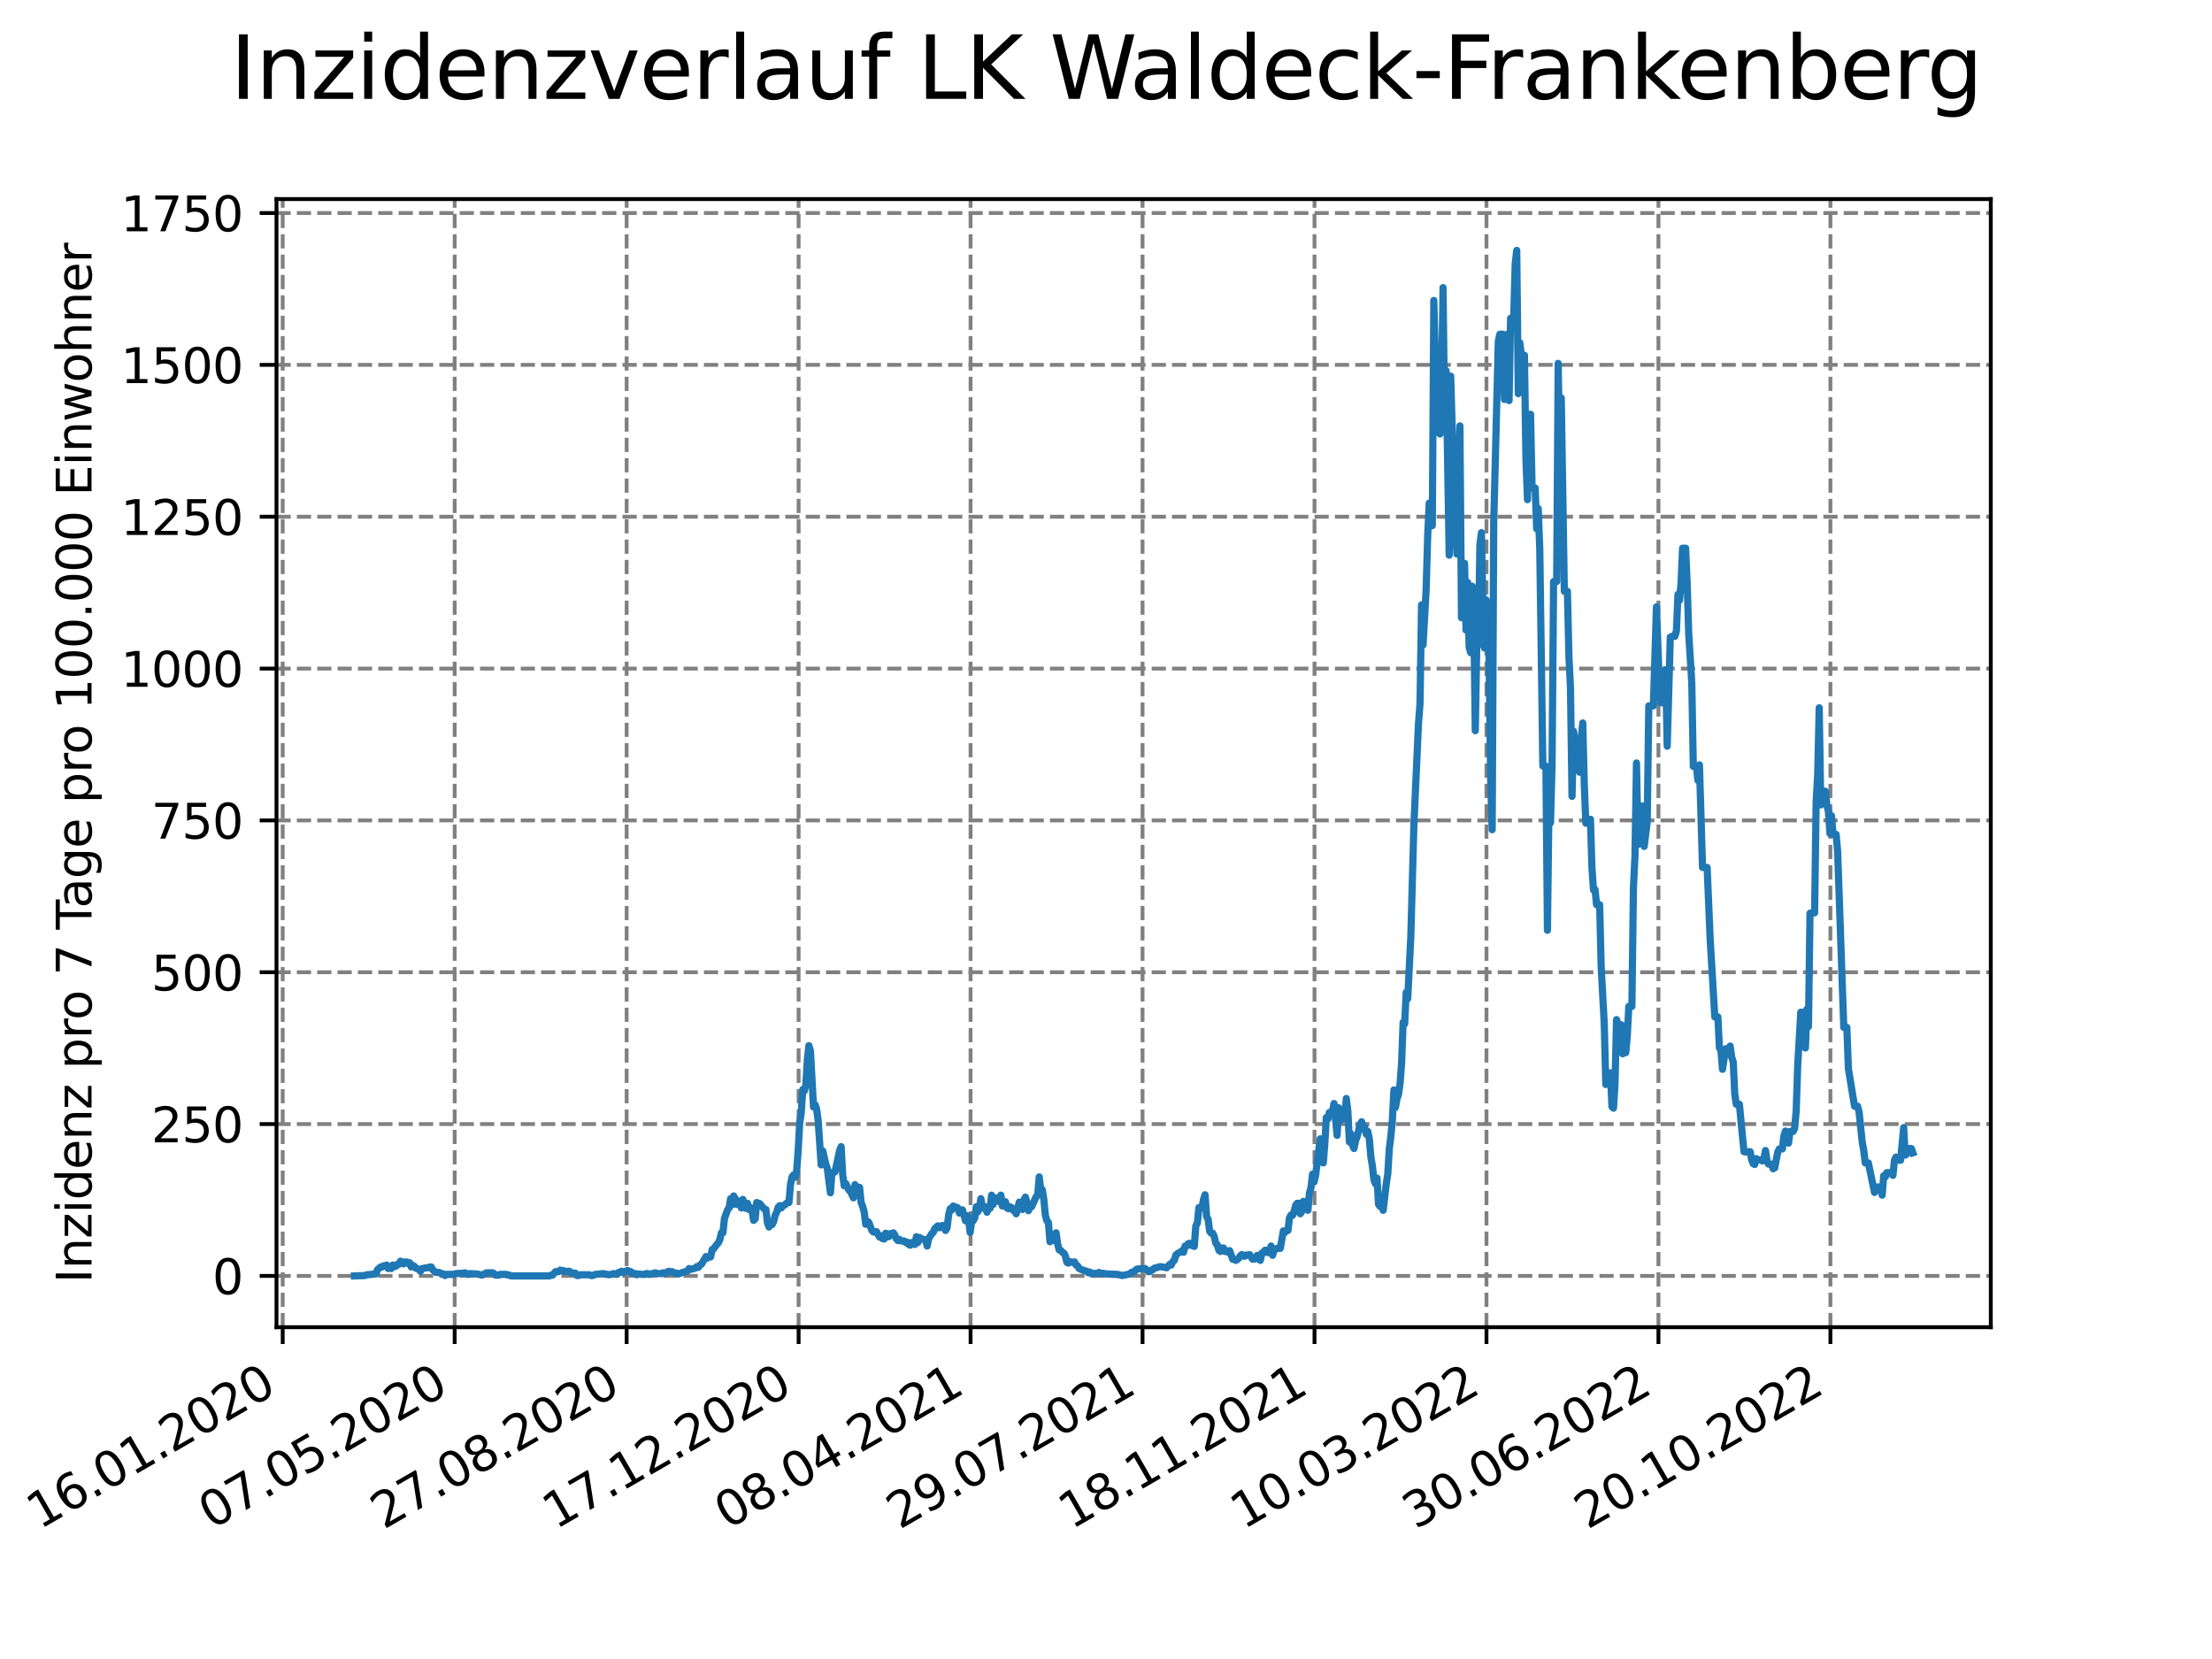<?xml version="1.0" encoding="utf-8" standalone="no"?>
<!DOCTYPE svg PUBLIC "-//W3C//DTD SVG 1.1//EN"
  "http://www.w3.org/Graphics/SVG/1.1/DTD/svg11.dtd">
<svg xmlns:xlink="http://www.w3.org/1999/xlink" width="460.8pt" height="345.6pt" viewBox="0 0 460.8 345.6" xmlns="http://www.w3.org/2000/svg" version="1.1">
 <defs>
  <style type="text/css">*{stroke-linejoin: round; stroke-linecap: butt}</style>
 </defs>
 <g id="figure_1">
  <g id="patch_1">
   <path d="M 0 345.6 
L 460.8 345.6 
L 460.8 0 
L 0 0 
z
" style="fill: #ffffff"/>
  </g>
  <g id="axes_1">
   <g id="patch_2">
    <path d="M 57.6 276.48 
L 414.72 276.48 
L 414.72 41.472 
L 57.6 41.472 
z
" style="fill: #ffffff"/>
   </g>
   <g id="matplotlib.axis_1">
    <g id="xtick_1">
     <g id="line2d_1">
      <path d="M 58.893 276.48 
L 58.893 41.472 
" clip-path="url(#p51f67fe03a)" style="fill: none; stroke-dasharray: 2.96,1.28; stroke-dashoffset: 0; stroke: #808080; stroke-width: 0.8"/>
     </g>
     <g id="line2d_2">
      <defs>
       <path id="m3316c7ff63" d="M 0 0 
L 0 3.5 
" style="stroke: #000000; stroke-width: 0.8"/>
      </defs>
      <g>
       <use xlink:href="#m3316c7ff63" x="58.893" y="276.48" style="stroke: #000000; stroke-width: 0.8"/>
      </g>
     </g>
     <g id="text_1">
      <!-- 16.01.2020 -->
      <g transform="translate(8.268 318.689) rotate(-30) scale(0.1 -0.1)">
       <defs>
        <path id="DejaVuSans-31" d="M 794 531 
L 1825 531 
L 1825 4091 
L 703 3866 
L 703 4441 
L 1819 4666 
L 2450 4666 
L 2450 531 
L 3481 531 
L 3481 0 
L 794 0 
L 794 531 
z
" transform="scale(0.016)"/>
        <path id="DejaVuSans-36" d="M 2113 2584 
Q 1688 2584 1439 2293 
Q 1191 2003 1191 1497 
Q 1191 994 1439 701 
Q 1688 409 2113 409 
Q 2538 409 2786 701 
Q 3034 994 3034 1497 
Q 3034 2003 2786 2293 
Q 2538 2584 2113 2584 
z
M 3366 4563 
L 3366 3988 
Q 3128 4100 2886 4159 
Q 2644 4219 2406 4219 
Q 1781 4219 1451 3797 
Q 1122 3375 1075 2522 
Q 1259 2794 1537 2939 
Q 1816 3084 2150 3084 
Q 2853 3084 3261 2657 
Q 3669 2231 3669 1497 
Q 3669 778 3244 343 
Q 2819 -91 2113 -91 
Q 1303 -91 875 529 
Q 447 1150 447 2328 
Q 447 3434 972 4092 
Q 1497 4750 2381 4750 
Q 2619 4750 2861 4703 
Q 3103 4656 3366 4563 
z
" transform="scale(0.016)"/>
        <path id="DejaVuSans-2e" d="M 684 794 
L 1344 794 
L 1344 0 
L 684 0 
L 684 794 
z
" transform="scale(0.016)"/>
        <path id="DejaVuSans-30" d="M 2034 4250 
Q 1547 4250 1301 3770 
Q 1056 3291 1056 2328 
Q 1056 1369 1301 889 
Q 1547 409 2034 409 
Q 2525 409 2770 889 
Q 3016 1369 3016 2328 
Q 3016 3291 2770 3770 
Q 2525 4250 2034 4250 
z
M 2034 4750 
Q 2819 4750 3233 4129 
Q 3647 3509 3647 2328 
Q 3647 1150 3233 529 
Q 2819 -91 2034 -91 
Q 1250 -91 836 529 
Q 422 1150 422 2328 
Q 422 3509 836 4129 
Q 1250 4750 2034 4750 
z
" transform="scale(0.016)"/>
        <path id="DejaVuSans-32" d="M 1228 531 
L 3431 531 
L 3431 0 
L 469 0 
L 469 531 
Q 828 903 1448 1529 
Q 2069 2156 2228 2338 
Q 2531 2678 2651 2914 
Q 2772 3150 2772 3378 
Q 2772 3750 2511 3984 
Q 2250 4219 1831 4219 
Q 1534 4219 1204 4116 
Q 875 4013 500 3803 
L 500 4441 
Q 881 4594 1212 4672 
Q 1544 4750 1819 4750 
Q 2544 4750 2975 4387 
Q 3406 4025 3406 3419 
Q 3406 3131 3298 2873 
Q 3191 2616 2906 2266 
Q 2828 2175 2409 1742 
Q 1991 1309 1228 531 
z
" transform="scale(0.016)"/>
       </defs>
       <use xlink:href="#DejaVuSans-31"/>
       <use xlink:href="#DejaVuSans-36" x="63.623"/>
       <use xlink:href="#DejaVuSans-2e" x="127.246"/>
       <use xlink:href="#DejaVuSans-30" x="159.033"/>
       <use xlink:href="#DejaVuSans-31" x="222.656"/>
       <use xlink:href="#DejaVuSans-2e" x="286.279"/>
       <use xlink:href="#DejaVuSans-32" x="318.066"/>
       <use xlink:href="#DejaVuSans-30" x="381.689"/>
       <use xlink:href="#DejaVuSans-32" x="445.312"/>
       <use xlink:href="#DejaVuSans-30" x="508.936"/>
      </g>
     </g>
    </g>
    <g id="xtick_2">
     <g id="line2d_3">
      <path d="M 94.717 276.48 
L 94.717 41.472 
" clip-path="url(#p51f67fe03a)" style="fill: none; stroke-dasharray: 2.96,1.28; stroke-dashoffset: 0; stroke: #808080; stroke-width: 0.8"/>
     </g>
     <g id="line2d_4">
      <g>
       <use xlink:href="#m3316c7ff63" x="94.717" y="276.48" style="stroke: #000000; stroke-width: 0.8"/>
      </g>
     </g>
     <g id="text_2">
      <!-- 07.05.2020 -->
      <g transform="translate(44.091 318.689) rotate(-30) scale(0.1 -0.1)">
       <defs>
        <path id="DejaVuSans-37" d="M 525 4666 
L 3525 4666 
L 3525 4397 
L 1831 0 
L 1172 0 
L 2766 4134 
L 525 4134 
L 525 4666 
z
" transform="scale(0.016)"/>
        <path id="DejaVuSans-35" d="M 691 4666 
L 3169 4666 
L 3169 4134 
L 1269 4134 
L 1269 2991 
Q 1406 3038 1543 3061 
Q 1681 3084 1819 3084 
Q 2600 3084 3056 2656 
Q 3513 2228 3513 1497 
Q 3513 744 3044 326 
Q 2575 -91 1722 -91 
Q 1428 -91 1123 -41 
Q 819 9 494 109 
L 494 744 
Q 775 591 1075 516 
Q 1375 441 1709 441 
Q 2250 441 2565 725 
Q 2881 1009 2881 1497 
Q 2881 1984 2565 2268 
Q 2250 2553 1709 2553 
Q 1456 2553 1204 2497 
Q 953 2441 691 2322 
L 691 4666 
z
" transform="scale(0.016)"/>
       </defs>
       <use xlink:href="#DejaVuSans-30"/>
       <use xlink:href="#DejaVuSans-37" x="63.623"/>
       <use xlink:href="#DejaVuSans-2e" x="127.246"/>
       <use xlink:href="#DejaVuSans-30" x="159.033"/>
       <use xlink:href="#DejaVuSans-35" x="222.656"/>
       <use xlink:href="#DejaVuSans-2e" x="286.279"/>
       <use xlink:href="#DejaVuSans-32" x="318.066"/>
       <use xlink:href="#DejaVuSans-30" x="381.689"/>
       <use xlink:href="#DejaVuSans-32" x="445.312"/>
       <use xlink:href="#DejaVuSans-30" x="508.936"/>
      </g>
     </g>
    </g>
    <g id="xtick_3">
     <g id="line2d_5">
      <path d="M 130.541 276.48 
L 130.541 41.472 
" clip-path="url(#p51f67fe03a)" style="fill: none; stroke-dasharray: 2.96,1.28; stroke-dashoffset: 0; stroke: #808080; stroke-width: 0.8"/>
     </g>
     <g id="line2d_6">
      <g>
       <use xlink:href="#m3316c7ff63" x="130.541" y="276.48" style="stroke: #000000; stroke-width: 0.8"/>
      </g>
     </g>
     <g id="text_3">
      <!-- 27.08.2020 -->
      <g transform="translate(79.915 318.689) rotate(-30) scale(0.1 -0.1)">
       <defs>
        <path id="DejaVuSans-38" d="M 2034 2216 
Q 1584 2216 1326 1975 
Q 1069 1734 1069 1313 
Q 1069 891 1326 650 
Q 1584 409 2034 409 
Q 2484 409 2743 651 
Q 3003 894 3003 1313 
Q 3003 1734 2745 1975 
Q 2488 2216 2034 2216 
z
M 1403 2484 
Q 997 2584 770 2862 
Q 544 3141 544 3541 
Q 544 4100 942 4425 
Q 1341 4750 2034 4750 
Q 2731 4750 3128 4425 
Q 3525 4100 3525 3541 
Q 3525 3141 3298 2862 
Q 3072 2584 2669 2484 
Q 3125 2378 3379 2068 
Q 3634 1759 3634 1313 
Q 3634 634 3220 271 
Q 2806 -91 2034 -91 
Q 1263 -91 848 271 
Q 434 634 434 1313 
Q 434 1759 690 2068 
Q 947 2378 1403 2484 
z
M 1172 3481 
Q 1172 3119 1398 2916 
Q 1625 2713 2034 2713 
Q 2441 2713 2670 2916 
Q 2900 3119 2900 3481 
Q 2900 3844 2670 4047 
Q 2441 4250 2034 4250 
Q 1625 4250 1398 4047 
Q 1172 3844 1172 3481 
z
" transform="scale(0.016)"/>
       </defs>
       <use xlink:href="#DejaVuSans-32"/>
       <use xlink:href="#DejaVuSans-37" x="63.623"/>
       <use xlink:href="#DejaVuSans-2e" x="127.246"/>
       <use xlink:href="#DejaVuSans-30" x="159.033"/>
       <use xlink:href="#DejaVuSans-38" x="222.656"/>
       <use xlink:href="#DejaVuSans-2e" x="286.279"/>
       <use xlink:href="#DejaVuSans-32" x="318.066"/>
       <use xlink:href="#DejaVuSans-30" x="381.689"/>
       <use xlink:href="#DejaVuSans-32" x="445.312"/>
       <use xlink:href="#DejaVuSans-30" x="508.936"/>
      </g>
     </g>
    </g>
    <g id="xtick_4">
     <g id="line2d_7">
      <path d="M 166.365 276.48 
L 166.365 41.472 
" clip-path="url(#p51f67fe03a)" style="fill: none; stroke-dasharray: 2.96,1.28; stroke-dashoffset: 0; stroke: #808080; stroke-width: 0.8"/>
     </g>
     <g id="line2d_8">
      <g>
       <use xlink:href="#m3316c7ff63" x="166.365" y="276.48" style="stroke: #000000; stroke-width: 0.8"/>
      </g>
     </g>
     <g id="text_4">
      <!-- 17.12.2020 -->
      <g transform="translate(115.739 318.689) rotate(-30) scale(0.1 -0.1)">
       <use xlink:href="#DejaVuSans-31"/>
       <use xlink:href="#DejaVuSans-37" x="63.623"/>
       <use xlink:href="#DejaVuSans-2e" x="127.246"/>
       <use xlink:href="#DejaVuSans-31" x="159.033"/>
       <use xlink:href="#DejaVuSans-32" x="222.656"/>
       <use xlink:href="#DejaVuSans-2e" x="286.279"/>
       <use xlink:href="#DejaVuSans-32" x="318.066"/>
       <use xlink:href="#DejaVuSans-30" x="381.689"/>
       <use xlink:href="#DejaVuSans-32" x="445.312"/>
       <use xlink:href="#DejaVuSans-30" x="508.936"/>
      </g>
     </g>
    </g>
    <g id="xtick_5">
     <g id="line2d_9">
      <path d="M 202.189 276.48 
L 202.189 41.472 
" clip-path="url(#p51f67fe03a)" style="fill: none; stroke-dasharray: 2.96,1.28; stroke-dashoffset: 0; stroke: #808080; stroke-width: 0.8"/>
     </g>
     <g id="line2d_10">
      <g>
       <use xlink:href="#m3316c7ff63" x="202.189" y="276.48" style="stroke: #000000; stroke-width: 0.8"/>
      </g>
     </g>
     <g id="text_5">
      <!-- 08.04.2021 -->
      <g transform="translate(151.563 318.689) rotate(-30) scale(0.1 -0.1)">
       <defs>
        <path id="DejaVuSans-34" d="M 2419 4116 
L 825 1625 
L 2419 1625 
L 2419 4116 
z
M 2253 4666 
L 3047 4666 
L 3047 1625 
L 3713 1625 
L 3713 1100 
L 3047 1100 
L 3047 0 
L 2419 0 
L 2419 1100 
L 313 1100 
L 313 1709 
L 2253 4666 
z
" transform="scale(0.016)"/>
       </defs>
       <use xlink:href="#DejaVuSans-30"/>
       <use xlink:href="#DejaVuSans-38" x="63.623"/>
       <use xlink:href="#DejaVuSans-2e" x="127.246"/>
       <use xlink:href="#DejaVuSans-30" x="159.033"/>
       <use xlink:href="#DejaVuSans-34" x="222.656"/>
       <use xlink:href="#DejaVuSans-2e" x="286.279"/>
       <use xlink:href="#DejaVuSans-32" x="318.066"/>
       <use xlink:href="#DejaVuSans-30" x="381.689"/>
       <use xlink:href="#DejaVuSans-32" x="445.312"/>
       <use xlink:href="#DejaVuSans-31" x="508.936"/>
      </g>
     </g>
    </g>
    <g id="xtick_6">
     <g id="line2d_11">
      <path d="M 238.013 276.48 
L 238.013 41.472 
" clip-path="url(#p51f67fe03a)" style="fill: none; stroke-dasharray: 2.96,1.28; stroke-dashoffset: 0; stroke: #808080; stroke-width: 0.8"/>
     </g>
     <g id="line2d_12">
      <g>
       <use xlink:href="#m3316c7ff63" x="238.013" y="276.48" style="stroke: #000000; stroke-width: 0.8"/>
      </g>
     </g>
     <g id="text_6">
      <!-- 29.07.2021 -->
      <g transform="translate(187.387 318.689) rotate(-30) scale(0.1 -0.1)">
       <defs>
        <path id="DejaVuSans-39" d="M 703 97 
L 703 672 
Q 941 559 1184 500 
Q 1428 441 1663 441 
Q 2288 441 2617 861 
Q 2947 1281 2994 2138 
Q 2813 1869 2534 1725 
Q 2256 1581 1919 1581 
Q 1219 1581 811 2004 
Q 403 2428 403 3163 
Q 403 3881 828 4315 
Q 1253 4750 1959 4750 
Q 2769 4750 3195 4129 
Q 3622 3509 3622 2328 
Q 3622 1225 3098 567 
Q 2575 -91 1691 -91 
Q 1453 -91 1209 -44 
Q 966 3 703 97 
z
M 1959 2075 
Q 2384 2075 2632 2365 
Q 2881 2656 2881 3163 
Q 2881 3666 2632 3958 
Q 2384 4250 1959 4250 
Q 1534 4250 1286 3958 
Q 1038 3666 1038 3163 
Q 1038 2656 1286 2365 
Q 1534 2075 1959 2075 
z
" transform="scale(0.016)"/>
       </defs>
       <use xlink:href="#DejaVuSans-32"/>
       <use xlink:href="#DejaVuSans-39" x="63.623"/>
       <use xlink:href="#DejaVuSans-2e" x="127.246"/>
       <use xlink:href="#DejaVuSans-30" x="159.033"/>
       <use xlink:href="#DejaVuSans-37" x="222.656"/>
       <use xlink:href="#DejaVuSans-2e" x="286.279"/>
       <use xlink:href="#DejaVuSans-32" x="318.066"/>
       <use xlink:href="#DejaVuSans-30" x="381.689"/>
       <use xlink:href="#DejaVuSans-32" x="445.312"/>
       <use xlink:href="#DejaVuSans-31" x="508.936"/>
      </g>
     </g>
    </g>
    <g id="xtick_7">
     <g id="line2d_13">
      <path d="M 273.836 276.48 
L 273.836 41.472 
" clip-path="url(#p51f67fe03a)" style="fill: none; stroke-dasharray: 2.96,1.28; stroke-dashoffset: 0; stroke: #808080; stroke-width: 0.8"/>
     </g>
     <g id="line2d_14">
      <g>
       <use xlink:href="#m3316c7ff63" x="273.836" y="276.48" style="stroke: #000000; stroke-width: 0.8"/>
      </g>
     </g>
     <g id="text_7">
      <!-- 18.11.2021 -->
      <g transform="translate(223.211 318.689) rotate(-30) scale(0.1 -0.1)">
       <use xlink:href="#DejaVuSans-31"/>
       <use xlink:href="#DejaVuSans-38" x="63.623"/>
       <use xlink:href="#DejaVuSans-2e" x="127.246"/>
       <use xlink:href="#DejaVuSans-31" x="159.033"/>
       <use xlink:href="#DejaVuSans-31" x="222.656"/>
       <use xlink:href="#DejaVuSans-2e" x="286.279"/>
       <use xlink:href="#DejaVuSans-32" x="318.066"/>
       <use xlink:href="#DejaVuSans-30" x="381.689"/>
       <use xlink:href="#DejaVuSans-32" x="445.312"/>
       <use xlink:href="#DejaVuSans-31" x="508.936"/>
      </g>
     </g>
    </g>
    <g id="xtick_8">
     <g id="line2d_15">
      <path d="M 309.66 276.48 
L 309.66 41.472 
" clip-path="url(#p51f67fe03a)" style="fill: none; stroke-dasharray: 2.96,1.28; stroke-dashoffset: 0; stroke: #808080; stroke-width: 0.8"/>
     </g>
     <g id="line2d_16">
      <g>
       <use xlink:href="#m3316c7ff63" x="309.66" y="276.48" style="stroke: #000000; stroke-width: 0.8"/>
      </g>
     </g>
     <g id="text_8">
      <!-- 10.03.2022 -->
      <g transform="translate(259.035 318.689) rotate(-30) scale(0.1 -0.1)">
       <defs>
        <path id="DejaVuSans-33" d="M 2597 2516 
Q 3050 2419 3304 2112 
Q 3559 1806 3559 1356 
Q 3559 666 3084 287 
Q 2609 -91 1734 -91 
Q 1441 -91 1130 -33 
Q 819 25 488 141 
L 488 750 
Q 750 597 1062 519 
Q 1375 441 1716 441 
Q 2309 441 2620 675 
Q 2931 909 2931 1356 
Q 2931 1769 2642 2001 
Q 2353 2234 1838 2234 
L 1294 2234 
L 1294 2753 
L 1863 2753 
Q 2328 2753 2575 2939 
Q 2822 3125 2822 3475 
Q 2822 3834 2567 4026 
Q 2313 4219 1838 4219 
Q 1578 4219 1281 4162 
Q 984 4106 628 3988 
L 628 4550 
Q 988 4650 1302 4700 
Q 1616 4750 1894 4750 
Q 2613 4750 3031 4423 
Q 3450 4097 3450 3541 
Q 3450 3153 3228 2886 
Q 3006 2619 2597 2516 
z
" transform="scale(0.016)"/>
       </defs>
       <use xlink:href="#DejaVuSans-31"/>
       <use xlink:href="#DejaVuSans-30" x="63.623"/>
       <use xlink:href="#DejaVuSans-2e" x="127.246"/>
       <use xlink:href="#DejaVuSans-30" x="159.033"/>
       <use xlink:href="#DejaVuSans-33" x="222.656"/>
       <use xlink:href="#DejaVuSans-2e" x="286.279"/>
       <use xlink:href="#DejaVuSans-32" x="318.066"/>
       <use xlink:href="#DejaVuSans-30" x="381.689"/>
       <use xlink:href="#DejaVuSans-32" x="445.312"/>
       <use xlink:href="#DejaVuSans-32" x="508.936"/>
      </g>
     </g>
    </g>
    <g id="xtick_9">
     <g id="line2d_17">
      <path d="M 345.484 276.48 
L 345.484 41.472 
" clip-path="url(#p51f67fe03a)" style="fill: none; stroke-dasharray: 2.96,1.28; stroke-dashoffset: 0; stroke: #808080; stroke-width: 0.8"/>
     </g>
     <g id="line2d_18">
      <g>
       <use xlink:href="#m3316c7ff63" x="345.484" y="276.48" style="stroke: #000000; stroke-width: 0.8"/>
      </g>
     </g>
     <g id="text_9">
      <!-- 30.06.2022 -->
      <g transform="translate(294.859 318.689) rotate(-30) scale(0.1 -0.1)">
       <use xlink:href="#DejaVuSans-33"/>
       <use xlink:href="#DejaVuSans-30" x="63.623"/>
       <use xlink:href="#DejaVuSans-2e" x="127.246"/>
       <use xlink:href="#DejaVuSans-30" x="159.033"/>
       <use xlink:href="#DejaVuSans-36" x="222.656"/>
       <use xlink:href="#DejaVuSans-2e" x="286.279"/>
       <use xlink:href="#DejaVuSans-32" x="318.066"/>
       <use xlink:href="#DejaVuSans-30" x="381.689"/>
       <use xlink:href="#DejaVuSans-32" x="445.312"/>
       <use xlink:href="#DejaVuSans-32" x="508.936"/>
      </g>
     </g>
    </g>
    <g id="xtick_10">
     <g id="line2d_19">
      <path d="M 381.308 276.48 
L 381.308 41.472 
" clip-path="url(#p51f67fe03a)" style="fill: none; stroke-dasharray: 2.96,1.28; stroke-dashoffset: 0; stroke: #808080; stroke-width: 0.8"/>
     </g>
     <g id="line2d_20">
      <g>
       <use xlink:href="#m3316c7ff63" x="381.308" y="276.48" style="stroke: #000000; stroke-width: 0.8"/>
      </g>
     </g>
     <g id="text_10">
      <!-- 20.10.2022 -->
      <g transform="translate(330.683 318.689) rotate(-30) scale(0.1 -0.1)">
       <use xlink:href="#DejaVuSans-32"/>
       <use xlink:href="#DejaVuSans-30" x="63.623"/>
       <use xlink:href="#DejaVuSans-2e" x="127.246"/>
       <use xlink:href="#DejaVuSans-31" x="159.033"/>
       <use xlink:href="#DejaVuSans-30" x="222.656"/>
       <use xlink:href="#DejaVuSans-2e" x="286.279"/>
       <use xlink:href="#DejaVuSans-32" x="318.066"/>
       <use xlink:href="#DejaVuSans-30" x="381.689"/>
       <use xlink:href="#DejaVuSans-32" x="445.312"/>
       <use xlink:href="#DejaVuSans-32" x="508.936"/>
      </g>
     </g>
    </g>
   </g>
   <g id="matplotlib.axis_2">
    <g id="ytick_1">
     <g id="line2d_21">
      <path d="M 57.6 265.798 
L 414.72 265.798 
" clip-path="url(#p51f67fe03a)" style="fill: none; stroke-dasharray: 2.96,1.28; stroke-dashoffset: 0; stroke: #808080; stroke-width: 0.8"/>
     </g>
     <g id="line2d_22">
      <defs>
       <path id="m8147e963e8" d="M 0 0 
L -3.5 0 
" style="stroke: #000000; stroke-width: 0.8"/>
      </defs>
      <g>
       <use xlink:href="#m8147e963e8" x="57.6" y="265.798" style="stroke: #000000; stroke-width: 0.8"/>
      </g>
     </g>
     <g id="text_11">
      <!-- 0 -->
      <g transform="translate(44.237 269.597) scale(0.1 -0.1)">
       <use xlink:href="#DejaVuSans-30"/>
      </g>
     </g>
    </g>
    <g id="ytick_2">
     <g id="line2d_23">
      <path d="M 57.6 234.167 
L 414.72 234.167 
" clip-path="url(#p51f67fe03a)" style="fill: none; stroke-dasharray: 2.96,1.28; stroke-dashoffset: 0; stroke: #808080; stroke-width: 0.8"/>
     </g>
     <g id="line2d_24">
      <g>
       <use xlink:href="#m8147e963e8" x="57.6" y="234.167" style="stroke: #000000; stroke-width: 0.8"/>
      </g>
     </g>
     <g id="text_12">
      <!-- 250 -->
      <g transform="translate(31.512 237.966) scale(0.1 -0.1)">
       <use xlink:href="#DejaVuSans-32"/>
       <use xlink:href="#DejaVuSans-35" x="63.623"/>
       <use xlink:href="#DejaVuSans-30" x="127.246"/>
      </g>
     </g>
    </g>
    <g id="ytick_3">
     <g id="line2d_25">
      <path d="M 57.6 202.536 
L 414.72 202.536 
" clip-path="url(#p51f67fe03a)" style="fill: none; stroke-dasharray: 2.96,1.28; stroke-dashoffset: 0; stroke: #808080; stroke-width: 0.8"/>
     </g>
     <g id="line2d_26">
      <g>
       <use xlink:href="#m8147e963e8" x="57.6" y="202.536" style="stroke: #000000; stroke-width: 0.8"/>
      </g>
     </g>
     <g id="text_13">
      <!-- 500 -->
      <g transform="translate(31.512 206.335) scale(0.1 -0.1)">
       <use xlink:href="#DejaVuSans-35"/>
       <use xlink:href="#DejaVuSans-30" x="63.623"/>
       <use xlink:href="#DejaVuSans-30" x="127.246"/>
      </g>
     </g>
    </g>
    <g id="ytick_4">
     <g id="line2d_27">
      <path d="M 57.6 170.904 
L 414.72 170.904 
" clip-path="url(#p51f67fe03a)" style="fill: none; stroke-dasharray: 2.96,1.28; stroke-dashoffset: 0; stroke: #808080; stroke-width: 0.8"/>
     </g>
     <g id="line2d_28">
      <g>
       <use xlink:href="#m8147e963e8" x="57.6" y="170.904" style="stroke: #000000; stroke-width: 0.8"/>
      </g>
     </g>
     <g id="text_14">
      <!-- 750 -->
      <g transform="translate(31.512 174.704) scale(0.1 -0.1)">
       <use xlink:href="#DejaVuSans-37"/>
       <use xlink:href="#DejaVuSans-35" x="63.623"/>
       <use xlink:href="#DejaVuSans-30" x="127.246"/>
      </g>
     </g>
    </g>
    <g id="ytick_5">
     <g id="line2d_29">
      <path d="M 57.6 139.273 
L 414.72 139.273 
" clip-path="url(#p51f67fe03a)" style="fill: none; stroke-dasharray: 2.96,1.28; stroke-dashoffset: 0; stroke: #808080; stroke-width: 0.8"/>
     </g>
     <g id="line2d_30">
      <g>
       <use xlink:href="#m8147e963e8" x="57.6" y="139.273" style="stroke: #000000; stroke-width: 0.8"/>
      </g>
     </g>
     <g id="text_15">
      <!-- 1000 -->
      <g transform="translate(25.15 143.072) scale(0.1 -0.1)">
       <use xlink:href="#DejaVuSans-31"/>
       <use xlink:href="#DejaVuSans-30" x="63.623"/>
       <use xlink:href="#DejaVuSans-30" x="127.246"/>
       <use xlink:href="#DejaVuSans-30" x="190.869"/>
      </g>
     </g>
    </g>
    <g id="ytick_6">
     <g id="line2d_31">
      <path d="M 57.6 107.642 
L 414.72 107.642 
" clip-path="url(#p51f67fe03a)" style="fill: none; stroke-dasharray: 2.96,1.28; stroke-dashoffset: 0; stroke: #808080; stroke-width: 0.8"/>
     </g>
     <g id="line2d_32">
      <g>
       <use xlink:href="#m8147e963e8" x="57.6" y="107.642" style="stroke: #000000; stroke-width: 0.8"/>
      </g>
     </g>
     <g id="text_16">
      <!-- 1250 -->
      <g transform="translate(25.15 111.441) scale(0.1 -0.1)">
       <use xlink:href="#DejaVuSans-31"/>
       <use xlink:href="#DejaVuSans-32" x="63.623"/>
       <use xlink:href="#DejaVuSans-35" x="127.246"/>
       <use xlink:href="#DejaVuSans-30" x="190.869"/>
      </g>
     </g>
    </g>
    <g id="ytick_7">
     <g id="line2d_33">
      <path d="M 57.6 76.011 
L 414.72 76.011 
" clip-path="url(#p51f67fe03a)" style="fill: none; stroke-dasharray: 2.96,1.28; stroke-dashoffset: 0; stroke: #808080; stroke-width: 0.8"/>
     </g>
     <g id="line2d_34">
      <g>
       <use xlink:href="#m8147e963e8" x="57.6" y="76.011" style="stroke: #000000; stroke-width: 0.8"/>
      </g>
     </g>
     <g id="text_17">
      <!-- 1500 -->
      <g transform="translate(25.15 79.81) scale(0.1 -0.1)">
       <use xlink:href="#DejaVuSans-31"/>
       <use xlink:href="#DejaVuSans-35" x="63.623"/>
       <use xlink:href="#DejaVuSans-30" x="127.246"/>
       <use xlink:href="#DejaVuSans-30" x="190.869"/>
      </g>
     </g>
    </g>
    <g id="ytick_8">
     <g id="line2d_35">
      <path d="M 57.6 44.38 
L 414.72 44.38 
" clip-path="url(#p51f67fe03a)" style="fill: none; stroke-dasharray: 2.96,1.28; stroke-dashoffset: 0; stroke: #808080; stroke-width: 0.8"/>
     </g>
     <g id="line2d_36">
      <g>
       <use xlink:href="#m8147e963e8" x="57.6" y="44.38" style="stroke: #000000; stroke-width: 0.8"/>
      </g>
     </g>
     <g id="text_18">
      <!-- 1750 -->
      <g transform="translate(25.15 48.179) scale(0.1 -0.1)">
       <use xlink:href="#DejaVuSans-31"/>
       <use xlink:href="#DejaVuSans-37" x="63.623"/>
       <use xlink:href="#DejaVuSans-35" x="127.246"/>
       <use xlink:href="#DejaVuSans-30" x="190.869"/>
      </g>
     </g>
    </g>
    <g id="text_19">
     <!-- Inzidenz pro 7 Tage pro 100.000 Einwohner -->
     <g transform="translate(19.07 267.301) rotate(-90) scale(0.1 -0.1)">
      <defs>
       <path id="DejaVuSans-49" d="M 628 4666 
L 1259 4666 
L 1259 0 
L 628 0 
L 628 4666 
z
" transform="scale(0.016)"/>
       <path id="DejaVuSans-6e" d="M 3513 2113 
L 3513 0 
L 2938 0 
L 2938 2094 
Q 2938 2591 2744 2837 
Q 2550 3084 2163 3084 
Q 1697 3084 1428 2787 
Q 1159 2491 1159 1978 
L 1159 0 
L 581 0 
L 581 3500 
L 1159 3500 
L 1159 2956 
Q 1366 3272 1645 3428 
Q 1925 3584 2291 3584 
Q 2894 3584 3203 3211 
Q 3513 2838 3513 2113 
z
" transform="scale(0.016)"/>
       <path id="DejaVuSans-7a" d="M 353 3500 
L 3084 3500 
L 3084 2975 
L 922 459 
L 3084 459 
L 3084 0 
L 275 0 
L 275 525 
L 2438 3041 
L 353 3041 
L 353 3500 
z
" transform="scale(0.016)"/>
       <path id="DejaVuSans-69" d="M 603 3500 
L 1178 3500 
L 1178 0 
L 603 0 
L 603 3500 
z
M 603 4863 
L 1178 4863 
L 1178 4134 
L 603 4134 
L 603 4863 
z
" transform="scale(0.016)"/>
       <path id="DejaVuSans-64" d="M 2906 2969 
L 2906 4863 
L 3481 4863 
L 3481 0 
L 2906 0 
L 2906 525 
Q 2725 213 2448 61 
Q 2172 -91 1784 -91 
Q 1150 -91 751 415 
Q 353 922 353 1747 
Q 353 2572 751 3078 
Q 1150 3584 1784 3584 
Q 2172 3584 2448 3432 
Q 2725 3281 2906 2969 
z
M 947 1747 
Q 947 1113 1208 752 
Q 1469 391 1925 391 
Q 2381 391 2643 752 
Q 2906 1113 2906 1747 
Q 2906 2381 2643 2742 
Q 2381 3103 1925 3103 
Q 1469 3103 1208 2742 
Q 947 2381 947 1747 
z
" transform="scale(0.016)"/>
       <path id="DejaVuSans-65" d="M 3597 1894 
L 3597 1613 
L 953 1613 
Q 991 1019 1311 708 
Q 1631 397 2203 397 
Q 2534 397 2845 478 
Q 3156 559 3463 722 
L 3463 178 
Q 3153 47 2828 -22 
Q 2503 -91 2169 -91 
Q 1331 -91 842 396 
Q 353 884 353 1716 
Q 353 2575 817 3079 
Q 1281 3584 2069 3584 
Q 2775 3584 3186 3129 
Q 3597 2675 3597 1894 
z
M 3022 2063 
Q 3016 2534 2758 2815 
Q 2500 3097 2075 3097 
Q 1594 3097 1305 2825 
Q 1016 2553 972 2059 
L 3022 2063 
z
" transform="scale(0.016)"/>
       <path id="DejaVuSans-20" transform="scale(0.016)"/>
       <path id="DejaVuSans-70" d="M 1159 525 
L 1159 -1331 
L 581 -1331 
L 581 3500 
L 1159 3500 
L 1159 2969 
Q 1341 3281 1617 3432 
Q 1894 3584 2278 3584 
Q 2916 3584 3314 3078 
Q 3713 2572 3713 1747 
Q 3713 922 3314 415 
Q 2916 -91 2278 -91 
Q 1894 -91 1617 61 
Q 1341 213 1159 525 
z
M 3116 1747 
Q 3116 2381 2855 2742 
Q 2594 3103 2138 3103 
Q 1681 3103 1420 2742 
Q 1159 2381 1159 1747 
Q 1159 1113 1420 752 
Q 1681 391 2138 391 
Q 2594 391 2855 752 
Q 3116 1113 3116 1747 
z
" transform="scale(0.016)"/>
       <path id="DejaVuSans-72" d="M 2631 2963 
Q 2534 3019 2420 3045 
Q 2306 3072 2169 3072 
Q 1681 3072 1420 2755 
Q 1159 2438 1159 1844 
L 1159 0 
L 581 0 
L 581 3500 
L 1159 3500 
L 1159 2956 
Q 1341 3275 1631 3429 
Q 1922 3584 2338 3584 
Q 2397 3584 2469 3576 
Q 2541 3569 2628 3553 
L 2631 2963 
z
" transform="scale(0.016)"/>
       <path id="DejaVuSans-6f" d="M 1959 3097 
Q 1497 3097 1228 2736 
Q 959 2375 959 1747 
Q 959 1119 1226 758 
Q 1494 397 1959 397 
Q 2419 397 2687 759 
Q 2956 1122 2956 1747 
Q 2956 2369 2687 2733 
Q 2419 3097 1959 3097 
z
M 1959 3584 
Q 2709 3584 3137 3096 
Q 3566 2609 3566 1747 
Q 3566 888 3137 398 
Q 2709 -91 1959 -91 
Q 1206 -91 779 398 
Q 353 888 353 1747 
Q 353 2609 779 3096 
Q 1206 3584 1959 3584 
z
" transform="scale(0.016)"/>
       <path id="DejaVuSans-54" d="M -19 4666 
L 3928 4666 
L 3928 4134 
L 2272 4134 
L 2272 0 
L 1638 0 
L 1638 4134 
L -19 4134 
L -19 4666 
z
" transform="scale(0.016)"/>
       <path id="DejaVuSans-61" d="M 2194 1759 
Q 1497 1759 1228 1600 
Q 959 1441 959 1056 
Q 959 750 1161 570 
Q 1363 391 1709 391 
Q 2188 391 2477 730 
Q 2766 1069 2766 1631 
L 2766 1759 
L 2194 1759 
z
M 3341 1997 
L 3341 0 
L 2766 0 
L 2766 531 
Q 2569 213 2275 61 
Q 1981 -91 1556 -91 
Q 1019 -91 701 211 
Q 384 513 384 1019 
Q 384 1609 779 1909 
Q 1175 2209 1959 2209 
L 2766 2209 
L 2766 2266 
Q 2766 2663 2505 2880 
Q 2244 3097 1772 3097 
Q 1472 3097 1187 3025 
Q 903 2953 641 2809 
L 641 3341 
Q 956 3463 1253 3523 
Q 1550 3584 1831 3584 
Q 2591 3584 2966 3190 
Q 3341 2797 3341 1997 
z
" transform="scale(0.016)"/>
       <path id="DejaVuSans-67" d="M 2906 1791 
Q 2906 2416 2648 2759 
Q 2391 3103 1925 3103 
Q 1463 3103 1205 2759 
Q 947 2416 947 1791 
Q 947 1169 1205 825 
Q 1463 481 1925 481 
Q 2391 481 2648 825 
Q 2906 1169 2906 1791 
z
M 3481 434 
Q 3481 -459 3084 -895 
Q 2688 -1331 1869 -1331 
Q 1566 -1331 1297 -1286 
Q 1028 -1241 775 -1147 
L 775 -588 
Q 1028 -725 1275 -790 
Q 1522 -856 1778 -856 
Q 2344 -856 2625 -561 
Q 2906 -266 2906 331 
L 2906 616 
Q 2728 306 2450 153 
Q 2172 0 1784 0 
Q 1141 0 747 490 
Q 353 981 353 1791 
Q 353 2603 747 3093 
Q 1141 3584 1784 3584 
Q 2172 3584 2450 3431 
Q 2728 3278 2906 2969 
L 2906 3500 
L 3481 3500 
L 3481 434 
z
" transform="scale(0.016)"/>
       <path id="DejaVuSans-45" d="M 628 4666 
L 3578 4666 
L 3578 4134 
L 1259 4134 
L 1259 2753 
L 3481 2753 
L 3481 2222 
L 1259 2222 
L 1259 531 
L 3634 531 
L 3634 0 
L 628 0 
L 628 4666 
z
" transform="scale(0.016)"/>
       <path id="DejaVuSans-77" d="M 269 3500 
L 844 3500 
L 1563 769 
L 2278 3500 
L 2956 3500 
L 3675 769 
L 4391 3500 
L 4966 3500 
L 4050 0 
L 3372 0 
L 2619 2869 
L 1863 0 
L 1184 0 
L 269 3500 
z
" transform="scale(0.016)"/>
       <path id="DejaVuSans-68" d="M 3513 2113 
L 3513 0 
L 2938 0 
L 2938 2094 
Q 2938 2591 2744 2837 
Q 2550 3084 2163 3084 
Q 1697 3084 1428 2787 
Q 1159 2491 1159 1978 
L 1159 0 
L 581 0 
L 581 4863 
L 1159 4863 
L 1159 2956 
Q 1366 3272 1645 3428 
Q 1925 3584 2291 3584 
Q 2894 3584 3203 3211 
Q 3513 2838 3513 2113 
z
" transform="scale(0.016)"/>
      </defs>
      <use xlink:href="#DejaVuSans-49"/>
      <use xlink:href="#DejaVuSans-6e" x="29.492"/>
      <use xlink:href="#DejaVuSans-7a" x="92.871"/>
      <use xlink:href="#DejaVuSans-69" x="145.361"/>
      <use xlink:href="#DejaVuSans-64" x="173.145"/>
      <use xlink:href="#DejaVuSans-65" x="236.621"/>
      <use xlink:href="#DejaVuSans-6e" x="298.145"/>
      <use xlink:href="#DejaVuSans-7a" x="361.523"/>
      <use xlink:href="#DejaVuSans-20" x="414.014"/>
      <use xlink:href="#DejaVuSans-70" x="445.801"/>
      <use xlink:href="#DejaVuSans-72" x="509.277"/>
      <use xlink:href="#DejaVuSans-6f" x="548.141"/>
      <use xlink:href="#DejaVuSans-20" x="609.322"/>
      <use xlink:href="#DejaVuSans-37" x="641.109"/>
      <use xlink:href="#DejaVuSans-20" x="704.732"/>
      <use xlink:href="#DejaVuSans-54" x="736.52"/>
      <use xlink:href="#DejaVuSans-61" x="781.104"/>
      <use xlink:href="#DejaVuSans-67" x="842.383"/>
      <use xlink:href="#DejaVuSans-65" x="905.859"/>
      <use xlink:href="#DejaVuSans-20" x="967.383"/>
      <use xlink:href="#DejaVuSans-70" x="999.17"/>
      <use xlink:href="#DejaVuSans-72" x="1062.646"/>
      <use xlink:href="#DejaVuSans-6f" x="1101.51"/>
      <use xlink:href="#DejaVuSans-20" x="1162.691"/>
      <use xlink:href="#DejaVuSans-31" x="1194.479"/>
      <use xlink:href="#DejaVuSans-30" x="1258.102"/>
      <use xlink:href="#DejaVuSans-30" x="1321.725"/>
      <use xlink:href="#DejaVuSans-2e" x="1385.348"/>
      <use xlink:href="#DejaVuSans-30" x="1417.135"/>
      <use xlink:href="#DejaVuSans-30" x="1480.758"/>
      <use xlink:href="#DejaVuSans-30" x="1544.381"/>
      <use xlink:href="#DejaVuSans-20" x="1608.004"/>
      <use xlink:href="#DejaVuSans-45" x="1639.791"/>
      <use xlink:href="#DejaVuSans-69" x="1702.975"/>
      <use xlink:href="#DejaVuSans-6e" x="1730.758"/>
      <use xlink:href="#DejaVuSans-77" x="1794.137"/>
      <use xlink:href="#DejaVuSans-6f" x="1875.924"/>
      <use xlink:href="#DejaVuSans-68" x="1937.105"/>
      <use xlink:href="#DejaVuSans-6e" x="2000.484"/>
      <use xlink:href="#DejaVuSans-65" x="2063.863"/>
      <use xlink:href="#DejaVuSans-72" x="2125.387"/>
     </g>
    </g>
   </g>
   <g id="line2d_37">
    <path d="M 73.833 265.798 
L 76.072 265.717 
L 76.392 265.555 
L 77.351 265.474 
L 77.991 265.393 
L 78.311 265.393 
L 78.631 264.503 
L 79.27 263.937 
L 79.59 263.937 
L 79.91 263.695 
L 80.23 263.695 
L 80.55 263.533 
L 80.87 264.261 
L 81.189 264.18 
L 81.509 264.261 
L 81.829 263.533 
L 82.149 263.856 
L 82.469 263.775 
L 82.789 263.371 
L 83.109 263.371 
L 83.428 262.724 
L 83.748 262.886 
L 84.068 263.29 
L 84.388 262.886 
L 84.708 262.886 
L 85.028 263.209 
L 85.348 263.047 
L 85.667 263.937 
L 85.987 263.614 
L 86.307 263.775 
L 86.627 264.18 
L 87.267 264.423 
L 87.587 264.827 
L 87.906 264.261 
L 88.866 264.099 
L 89.186 264.099 
L 89.506 263.937 
L 89.826 263.937 
L 90.145 264.503 
L 90.785 265.07 
L 91.425 265.07 
L 92.065 265.312 
L 92.384 265.393 
L 92.704 265.717 
L 93.024 265.474 
L 94.623 265.474 
L 94.943 265.312 
L 96.543 265.232 
L 96.862 265.151 
L 97.502 265.474 
L 97.822 265.312 
L 99.421 265.393 
L 100.381 265.636 
L 101.34 265.151 
L 102.62 265.151 
L 102.94 265.312 
L 103.26 265.636 
L 103.899 265.636 
L 104.219 265.474 
L 105.499 265.474 
L 105.818 265.636 
L 106.138 265.636 
L 106.458 265.798 
L 114.455 265.798 
L 114.774 265.636 
L 115.094 265.636 
L 115.734 264.908 
L 116.374 264.908 
L 116.694 264.584 
L 117.013 264.746 
L 117.333 264.665 
L 117.653 264.908 
L 118.293 264.827 
L 118.613 264.827 
L 118.933 265.151 
L 119.892 265.232 
L 120.212 265.717 
L 120.532 265.717 
L 120.852 265.555 
L 122.771 265.555 
L 123.091 265.717 
L 123.411 265.717 
L 124.05 265.474 
L 125.01 265.393 
L 125.65 265.312 
L 126.929 265.555 
L 127.889 265.312 
L 128.528 265.474 
L 128.848 265.07 
L 129.168 265.07 
L 129.488 264.827 
L 129.808 265.07 
L 130.128 264.989 
L 130.447 264.746 
L 130.767 264.665 
L 131.087 264.908 
L 131.407 264.908 
L 131.727 265.232 
L 132.367 265.312 
L 132.686 265.555 
L 133.006 265.393 
L 133.646 265.474 
L 134.286 265.474 
L 134.605 265.312 
L 134.925 265.312 
L 135.245 265.474 
L 136.525 265.151 
L 136.844 265.312 
L 137.804 265.312 
L 138.124 265.151 
L 138.764 265.232 
L 139.083 264.908 
L 139.403 264.827 
L 139.723 264.989 
L 140.043 264.908 
L 140.363 265.151 
L 141.003 265.232 
L 141.322 265.393 
L 141.962 265.151 
L 143.242 264.746 
L 143.561 264.261 
L 143.881 264.423 
L 144.841 264.18 
L 145.161 263.856 
L 145.481 264.018 
L 145.8 263.533 
L 146.12 263.371 
L 147.08 261.753 
L 147.4 262.077 
L 147.72 261.753 
L 148.039 261.834 
L 148.359 260.297 
L 148.679 260.135 
L 149.319 259.245 
L 149.639 258.922 
L 149.959 258.194 
L 150.278 256.818 
L 150.598 256.818 
L 150.918 253.825 
L 151.558 252.046 
L 151.878 251.641 
L 152.198 249.7 
L 152.517 250.994 
L 152.837 249.133 
L 153.157 249.7 
L 153.477 250.913 
L 153.797 250.185 
L 154.117 250.266 
L 154.437 251.641 
L 154.756 249.862 
L 155.396 251.722 
L 155.716 250.67 
L 156.036 251.965 
L 156.356 251.56 
L 156.676 252.207 
L 156.995 254.23 
L 157.315 253.906 
L 157.635 250.509 
L 158.275 250.751 
L 159.234 251.884 
L 159.554 251.965 
L 159.874 254.715 
L 160.194 255.605 
L 160.514 254.796 
L 160.834 255.12 
L 161.154 254.473 
L 161.473 253.178 
L 161.793 252.531 
L 162.113 251.479 
L 162.433 251.156 
L 162.753 251.641 
L 163.073 251.156 
L 163.393 251.075 
L 164.032 250.509 
L 164.352 250.509 
L 164.672 246.787 
L 164.992 245.17 
L 165.312 244.765 
L 165.632 245.25 
L 165.951 243.956 
L 166.271 239.75 
L 166.591 234.006 
L 166.911 231.822 
L 167.231 226.968 
L 167.551 227.292 
L 167.871 225.997 
L 168.19 220.658 
L 168.51 217.827 
L 168.83 218.96 
L 169.47 230.609 
L 169.79 230.123 
L 170.11 231.013 
L 170.429 233.359 
L 171.069 242.662 
L 171.389 239.75 
L 172.029 242.5 
L 172.349 243.471 
L 172.988 248.486 
L 173.308 244.28 
L 173.628 244.28 
L 173.948 244.118 
L 174.907 239.669 
L 175.227 238.86 
L 175.547 244.684 
L 175.867 247.03 
L 176.187 246.545 
L 176.827 247.92 
L 177.146 248.163 
L 177.786 249.538 
L 178.106 246.787 
L 178.426 247.273 
L 179.066 247.354 
L 179.385 250.509 
L 179.705 251.318 
L 180.025 252.45 
L 180.345 255.039 
L 180.665 254.392 
L 180.985 254.634 
L 181.624 256.333 
L 181.944 256.657 
L 182.584 256.576 
L 183.224 257.708 
L 183.544 257.466 
L 183.863 258.032 
L 184.183 258.113 
L 184.503 256.899 
L 184.823 257.627 
L 185.143 257.627 
L 185.463 256.98 
L 185.783 257.304 
L 186.102 256.818 
L 186.422 257.304 
L 186.742 258.113 
L 187.062 258.436 
L 187.382 258.194 
L 187.702 258.517 
L 188.341 258.517 
L 188.661 258.841 
L 188.981 258.76 
L 189.301 259.245 
L 189.621 259.407 
L 189.941 258.841 
L 190.58 259.245 
L 190.9 257.627 
L 191.22 258.841 
L 191.54 257.789 
L 191.86 258.032 
L 192.819 258.275 
L 193.139 259.569 
L 193.459 258.032 
L 194.099 256.98 
L 194.419 256.738 
L 194.739 255.929 
L 195.378 255.362 
L 195.698 255.767 
L 196.018 255.686 
L 196.338 255.281 
L 196.658 255.443 
L 196.978 256.333 
L 197.297 255.767 
L 197.617 253.097 
L 197.937 251.803 
L 198.257 252.046 
L 198.577 251.237 
L 198.897 251.479 
L 199.217 251.479 
L 199.536 251.641 
L 199.856 252.693 
L 200.176 252.207 
L 200.496 252.046 
L 201.136 254.311 
L 201.456 253.259 
L 201.775 253.906 
L 202.095 256.738 
L 202.415 254.392 
L 202.735 254.311 
L 203.055 253.744 
L 203.375 251.399 
L 203.695 252.45 
L 204.014 251.641 
L 204.334 249.7 
L 204.654 251.56 
L 204.974 251.722 
L 205.294 251.399 
L 205.614 252.531 
L 205.934 251.56 
L 206.253 251.722 
L 206.573 248.972 
L 206.893 250.913 
L 207.213 249.7 
L 207.533 249.538 
L 207.853 249.781 
L 208.173 250.347 
L 208.492 248.972 
L 208.812 251.237 
L 209.132 250.347 
L 209.452 250.347 
L 209.772 251.641 
L 210.092 251.803 
L 210.412 251.399 
L 210.731 251.56 
L 211.051 252.127 
L 211.371 252.207 
L 211.691 252.855 
L 212.331 250.428 
L 212.97 251.965 
L 213.29 250.023 
L 213.61 249.376 
L 213.93 250.509 
L 214.25 252.207 
L 214.57 251.318 
L 214.89 251.399 
L 215.849 249.295 
L 216.169 248.972 
L 216.489 245.17 
L 216.809 247.839 
L 217.129 247.839 
L 217.448 249.862 
L 217.768 253.178 
L 218.088 254.311 
L 218.408 254.715 
L 218.728 258.679 
L 219.368 258.355 
L 219.687 257.142 
L 220.007 256.818 
L 220.327 259.164 
L 220.647 260.378 
L 220.967 260.459 
L 221.287 260.863 
L 221.607 261.025 
L 221.926 261.591 
L 222.246 262.966 
L 222.566 263.128 
L 222.886 262.805 
L 223.206 262.966 
L 223.846 262.886 
L 224.165 263.533 
L 224.485 263.695 
L 224.805 264.261 
L 225.765 264.665 
L 226.404 264.827 
L 226.724 265.151 
L 227.044 264.989 
L 227.364 265.312 
L 228.643 265.232 
L 228.963 265.07 
L 229.283 265.312 
L 229.603 265.232 
L 230.563 265.393 
L 232.802 265.474 
L 233.761 265.717 
L 235.36 265.393 
L 235.68 265.07 
L 236.32 264.908 
L 236.64 264.503 
L 236.96 264.342 
L 238.559 264.261 
L 239.199 264.908 
L 239.518 264.908 
L 239.838 264.584 
L 240.158 264.503 
L 240.478 264.18 
L 241.757 263.856 
L 243.037 264.099 
L 243.677 263.371 
L 243.996 263.533 
L 244.316 262.805 
L 244.636 262.562 
L 244.956 261.429 
L 245.596 260.944 
L 245.916 260.863 
L 246.235 260.54 
L 246.555 260.863 
L 246.875 259.569 
L 247.195 259.569 
L 247.515 259.084 
L 247.835 259.003 
L 248.155 259.407 
L 248.794 259.65 
L 249.114 255.362 
L 249.434 254.796 
L 249.754 251.56 
L 250.394 251.56 
L 250.713 249.862 
L 251.033 248.891 
L 251.353 253.421 
L 251.673 253.987 
L 251.993 256.495 
L 252.313 256.899 
L 252.633 256.899 
L 252.952 257.627 
L 253.272 259.003 
L 253.592 259.326 
L 253.912 260.459 
L 254.232 260.701 
L 254.552 259.973 
L 254.872 259.973 
L 255.191 260.701 
L 255.511 260.54 
L 255.831 260.863 
L 256.151 260.54 
L 256.791 262.319 
L 257.111 262.319 
L 257.43 262.562 
L 257.75 262.4 
L 258.07 262.077 
L 258.39 261.591 
L 258.71 261.349 
L 259.03 261.672 
L 259.35 261.672 
L 259.669 261.429 
L 259.989 261.51 
L 260.309 261.349 
L 260.949 262.319 
L 261.589 262.238 
L 261.908 261.51 
L 262.228 261.591 
L 262.548 262.562 
L 262.868 261.025 
L 263.188 261.025 
L 263.508 260.459 
L 263.828 260.459 
L 264.147 260.944 
L 264.467 260.701 
L 264.787 259.569 
L 265.107 261.51 
L 265.427 260.378 
L 265.747 260.135 
L 266.067 260.135 
L 266.386 259.892 
L 266.706 260.054 
L 267.346 256.414 
L 267.666 256.738 
L 267.986 256.333 
L 268.306 256.333 
L 268.625 253.664 
L 268.945 253.097 
L 269.265 253.178 
L 269.585 252.369 
L 269.905 251.075 
L 270.225 250.67 
L 270.545 250.67 
L 270.864 252.855 
L 271.184 252.369 
L 271.504 250.266 
L 271.824 251.156 
L 272.144 250.266 
L 272.464 252.127 
L 272.784 248.486 
L 273.103 247.435 
L 273.423 244.603 
L 273.743 246.221 
L 274.063 244.846 
L 275.023 237.242 
L 275.662 242.257 
L 275.982 238.294 
L 276.302 232.793 
L 276.622 233.116 
L 276.942 231.741 
L 277.262 231.903 
L 277.581 231.498 
L 277.901 229.88 
L 278.541 236.514 
L 278.861 230.77 
L 279.181 233.44 
L 279.501 232.954 
L 279.82 231.741 
L 280.14 233.035 
L 280.46 228.829 
L 280.78 231.417 
L 281.1 237.889 
L 281.42 236.19 
L 281.74 238.536 
L 282.059 239.264 
L 282.379 237.646 
L 282.699 236.837 
L 283.339 234.249 
L 283.659 233.683 
L 283.979 234.734 
L 284.298 234.815 
L 284.618 236.271 
L 284.938 235.705 
L 285.258 237.242 
L 285.578 241.044 
L 285.898 242.905 
L 286.218 245.817 
L 286.537 246.626 
L 286.857 245.412 
L 287.177 250.913 
L 287.497 251.318 
L 287.817 250.751 
L 288.137 252.127 
L 288.776 246.626 
L 289.096 244.603 
L 289.416 239.264 
L 289.736 236.757 
L 290.056 233.359 
L 290.376 227.049 
L 290.696 230.689 
L 291.015 228.91 
L 291.335 227.939 
L 291.655 225.755 
L 291.975 221.548 
L 292.295 212.973 
L 292.615 213.297 
L 292.935 206.744 
L 293.254 208.039 
L 293.894 195.257 
L 294.534 172.041 
L 295.174 157.803 
L 295.493 150.765 
L 295.813 146.64 
L 296.133 126.011 
L 296.453 134.343 
L 297.093 122.775 
L 297.413 111.612 
L 297.732 104.817 
L 298.052 106.273 
L 298.372 109.509 
L 298.692 62.59 
L 299.012 74.886 
L 299.332 76.099 
L 299.652 80.791 
L 299.971 90.418 
L 300.291 82.328 
L 300.611 59.92 
L 300.931 86.777 
L 301.251 77.232 
L 301.891 115.657 
L 302.21 78.364 
L 302.53 89.528 
L 302.85 107.891 
L 303.17 109.185 
L 303.49 115.414 
L 303.81 97.941 
L 304.13 88.719 
L 304.449 128.681 
L 304.769 119.54 
L 305.089 117.356 
L 305.409 131.269 
L 305.729 121.319 
L 306.049 134.829 
L 306.369 135.961 
L 306.688 122.128 
L 307.008 127.71 
L 307.328 152.221 
L 307.648 133.858 
L 307.968 134.343 
L 308.288 113.473 
L 308.608 110.965 
L 308.927 126.335 
L 309.247 134.991 
L 309.567 124.96 
L 309.887 129.571 
L 310.207 137.417 
L 310.527 162.252 
L 310.847 172.849 
L 311.166 109.185 
L 312.126 71.084 
L 312.446 69.627 
L 313.086 69.627 
L 313.405 83.218 
L 313.725 81.6 
L 314.045 69.627 
L 314.365 83.461 
L 314.685 66.311 
L 315.325 66.311 
L 315.644 54.986 
L 315.964 52.154 
L 316.284 82.004 
L 316.604 71.407 
L 316.924 73.996 
L 317.564 73.996 
L 317.883 95.676 
L 318.203 104.089 
L 318.523 86.939 
L 318.843 86.292 
L 319.163 101.662 
L 319.803 101.662 
L 320.122 110.156 
L 320.442 105.949 
L 320.762 114.362 
L 321.402 159.583 
L 322.042 159.583 
L 322.361 193.801 
L 322.681 167.268 
L 323.001 171.393 
L 323.321 159.34 
L 323.641 121.158 
L 324.281 121.158 
L 324.6 75.695 
L 324.92 96.161 
L 325.24 82.894 
L 325.88 123.18 
L 326.52 123.18 
L 326.839 136.851 
L 327.159 143.242 
L 327.479 165.893 
L 327.799 152.302 
L 328.119 154.405 
L 328.759 154.405 
L 329.078 160.877 
L 329.398 153.839 
L 329.718 150.603 
L 330.038 163.466 
L 330.358 171.474 
L 330.998 171.474 
L 331.317 170.665 
L 331.637 180.858 
L 331.957 185.388 
L 332.277 185.307 
L 332.597 188.462 
L 333.237 188.462 
L 333.556 201.486 
L 334.196 213.297 
L 334.516 225.917 
L 334.836 223.49 
L 335.476 223.49 
L 335.795 230.528 
L 336.115 230.851 
L 336.435 225.836 
L 336.755 212.407 
L 337.075 213.459 
L 337.715 213.459 
L 338.034 219.526 
L 338.354 216.775 
L 338.674 219.283 
L 338.994 215.724 
L 339.314 209.657 
L 339.953 209.657 
L 340.273 184.984 
L 340.593 178.35 
L 340.913 158.936 
L 341.233 175.923 
L 341.553 167.915 
L 342.192 167.915 
L 342.512 176.328 
L 343.152 171.151 
L 343.472 147.044 
L 344.431 147.044 
L 345.071 126.416 
L 345.711 143.97 
L 346.031 146.397 
L 346.67 146.397 
L 346.99 139.521 
L 347.31 155.457 
L 347.95 132.726 
L 348.27 132.564 
L 348.909 132.564 
L 349.229 131.431 
L 349.549 123.827 
L 349.869 125.041 
L 350.189 121.562 
L 350.509 114.201 
L 351.148 114.201 
L 351.468 121.562 
L 351.788 131.917 
L 352.428 142.19 
L 352.748 159.664 
L 353.387 159.664 
L 353.707 162.576 
L 354.027 159.34 
L 354.667 180.696 
L 355.626 180.696 
L 356.266 195.824 
L 357.226 211.841 
L 357.865 211.841 
L 358.185 218.312 
L 358.505 218.798 
L 358.825 222.762 
L 359.465 218.474 
L 360.104 218.474 
L 360.424 217.908 
L 360.744 220.254 
L 361.064 221.225 
L 361.384 227.939 
L 361.704 230.042 
L 362.343 230.042 
L 363.303 239.911 
L 363.623 239.992 
L 364.263 239.911 
L 364.582 239.911 
L 364.902 241.61 
L 365.222 242.419 
L 365.542 242.581 
L 365.862 241.368 
L 366.182 241.61 
L 366.821 241.61 
L 367.141 241.853 
L 367.461 241.368 
L 367.781 239.669 
L 368.101 241.853 
L 368.421 242.5 
L 369.06 242.5 
L 369.38 243.471 
L 369.7 243.309 
L 370.34 239.992 
L 370.66 239.345 
L 371.299 239.345 
L 371.619 236.595 
L 371.939 235.624 
L 372.259 237.404 
L 372.579 238.132 
L 372.899 235.705 
L 373.538 235.705 
L 373.858 235.058 
L 374.178 231.417 
L 374.498 221.872 
L 375.138 210.87 
L 375.777 210.87 
L 376.097 218.312 
L 376.417 210.223 
L 376.737 213.863 
L 377.057 190.242 
L 378.016 190.161 
L 378.336 166.944 
L 378.656 161.362 
L 378.976 147.448 
L 379.296 167.672 
L 379.616 164.76 
L 380.255 164.841 
L 380.575 167.753 
L 380.895 169.047 
L 381.215 173.658 
L 381.535 169.937 
L 381.855 173.82 
L 382.494 173.82 
L 382.814 177.38 
L 384.094 214.025 
L 384.733 214.025 
L 385.053 222.6 
L 386.013 228.505 
L 386.333 230.447 
L 386.972 230.447 
L 387.292 231.741 
L 387.932 237.889 
L 388.252 239.669 
L 388.572 242.257 
L 389.211 242.257 
L 390.491 248.405 
L 390.811 247.273 
L 391.45 247.273 
L 391.77 247.677 
L 392.09 248.972 
L 392.41 244.927 
L 392.73 245.17 
L 393.05 244.28 
L 393.689 244.28 
L 394.329 244.846 
L 394.649 241.691 
L 394.969 241.044 
L 395.289 241.691 
L 395.928 241.691 
L 396.568 234.896 
L 396.888 240.639 
L 397.208 240.397 
L 397.528 239.264 
L 398.167 239.264 
L 398.487 240.154 
L 398.487 240.154 
" clip-path="url(#p51f67fe03a)" style="fill: none; stroke: #1f77b4; stroke-width: 1.5; stroke-linecap: square"/>
   </g>
   <g id="patch_3">
    <path d="M 57.6 276.48 
L 57.6 41.472 
" style="fill: none; stroke: #000000; stroke-width: 0.8; stroke-linejoin: miter; stroke-linecap: square"/>
   </g>
   <g id="patch_4">
    <path d="M 414.72 276.48 
L 414.72 41.472 
" style="fill: none; stroke: #000000; stroke-width: 0.8; stroke-linejoin: miter; stroke-linecap: square"/>
   </g>
   <g id="patch_5">
    <path d="M 57.6 276.48 
L 414.72 276.48 
" style="fill: none; stroke: #000000; stroke-width: 0.8; stroke-linejoin: miter; stroke-linecap: square"/>
   </g>
   <g id="patch_6">
    <path d="M 57.6 41.472 
L 414.72 41.472 
" style="fill: none; stroke: #000000; stroke-width: 0.8; stroke-linejoin: miter; stroke-linecap: square"/>
   </g>
  </g>
  <g id="text_20">
   <!-- Inzidenzverlauf LK Waldeck-Frankenberg -->
   <g transform="translate(47.973 20.589) scale(0.18 -0.18)">
    <defs>
     <path id="DejaVuSans-76" d="M 191 3500 
L 800 3500 
L 1894 563 
L 2988 3500 
L 3597 3500 
L 2284 0 
L 1503 0 
L 191 3500 
z
" transform="scale(0.016)"/>
     <path id="DejaVuSans-6c" d="M 603 4863 
L 1178 4863 
L 1178 0 
L 603 0 
L 603 4863 
z
" transform="scale(0.016)"/>
     <path id="DejaVuSans-75" d="M 544 1381 
L 544 3500 
L 1119 3500 
L 1119 1403 
Q 1119 906 1312 657 
Q 1506 409 1894 409 
Q 2359 409 2629 706 
Q 2900 1003 2900 1516 
L 2900 3500 
L 3475 3500 
L 3475 0 
L 2900 0 
L 2900 538 
Q 2691 219 2414 64 
Q 2138 -91 1772 -91 
Q 1169 -91 856 284 
Q 544 659 544 1381 
z
M 1991 3584 
L 1991 3584 
z
" transform="scale(0.016)"/>
     <path id="DejaVuSans-66" d="M 2375 4863 
L 2375 4384 
L 1825 4384 
Q 1516 4384 1395 4259 
Q 1275 4134 1275 3809 
L 1275 3500 
L 2222 3500 
L 2222 3053 
L 1275 3053 
L 1275 0 
L 697 0 
L 697 3053 
L 147 3053 
L 147 3500 
L 697 3500 
L 697 3744 
Q 697 4328 969 4595 
Q 1241 4863 1831 4863 
L 2375 4863 
z
" transform="scale(0.016)"/>
     <path id="DejaVuSans-4c" d="M 628 4666 
L 1259 4666 
L 1259 531 
L 3531 531 
L 3531 0 
L 628 0 
L 628 4666 
z
" transform="scale(0.016)"/>
     <path id="DejaVuSans-4b" d="M 628 4666 
L 1259 4666 
L 1259 2694 
L 3353 4666 
L 4166 4666 
L 1850 2491 
L 4331 0 
L 3500 0 
L 1259 2247 
L 1259 0 
L 628 0 
L 628 4666 
z
" transform="scale(0.016)"/>
     <path id="DejaVuSans-57" d="M 213 4666 
L 850 4666 
L 1831 722 
L 2809 4666 
L 3519 4666 
L 4500 722 
L 5478 4666 
L 6119 4666 
L 4947 0 
L 4153 0 
L 3169 4050 
L 2175 0 
L 1381 0 
L 213 4666 
z
" transform="scale(0.016)"/>
     <path id="DejaVuSans-63" d="M 3122 3366 
L 3122 2828 
Q 2878 2963 2633 3030 
Q 2388 3097 2138 3097 
Q 1578 3097 1268 2742 
Q 959 2388 959 1747 
Q 959 1106 1268 751 
Q 1578 397 2138 397 
Q 2388 397 2633 464 
Q 2878 531 3122 666 
L 3122 134 
Q 2881 22 2623 -34 
Q 2366 -91 2075 -91 
Q 1284 -91 818 406 
Q 353 903 353 1747 
Q 353 2603 823 3093 
Q 1294 3584 2113 3584 
Q 2378 3584 2631 3529 
Q 2884 3475 3122 3366 
z
" transform="scale(0.016)"/>
     <path id="DejaVuSans-6b" d="M 581 4863 
L 1159 4863 
L 1159 1991 
L 2875 3500 
L 3609 3500 
L 1753 1863 
L 3688 0 
L 2938 0 
L 1159 1709 
L 1159 0 
L 581 0 
L 581 4863 
z
" transform="scale(0.016)"/>
     <path id="DejaVuSans-2d" d="M 313 2009 
L 1997 2009 
L 1997 1497 
L 313 1497 
L 313 2009 
z
" transform="scale(0.016)"/>
     <path id="DejaVuSans-46" d="M 628 4666 
L 3309 4666 
L 3309 4134 
L 1259 4134 
L 1259 2759 
L 3109 2759 
L 3109 2228 
L 1259 2228 
L 1259 0 
L 628 0 
L 628 4666 
z
" transform="scale(0.016)"/>
     <path id="DejaVuSans-62" d="M 3116 1747 
Q 3116 2381 2855 2742 
Q 2594 3103 2138 3103 
Q 1681 3103 1420 2742 
Q 1159 2381 1159 1747 
Q 1159 1113 1420 752 
Q 1681 391 2138 391 
Q 2594 391 2855 752 
Q 3116 1113 3116 1747 
z
M 1159 2969 
Q 1341 3281 1617 3432 
Q 1894 3584 2278 3584 
Q 2916 3584 3314 3078 
Q 3713 2572 3713 1747 
Q 3713 922 3314 415 
Q 2916 -91 2278 -91 
Q 1894 -91 1617 61 
Q 1341 213 1159 525 
L 1159 0 
L 581 0 
L 581 4863 
L 1159 4863 
L 1159 2969 
z
" transform="scale(0.016)"/>
    </defs>
    <use xlink:href="#DejaVuSans-49"/>
    <use xlink:href="#DejaVuSans-6e" x="29.492"/>
    <use xlink:href="#DejaVuSans-7a" x="92.871"/>
    <use xlink:href="#DejaVuSans-69" x="145.361"/>
    <use xlink:href="#DejaVuSans-64" x="173.145"/>
    <use xlink:href="#DejaVuSans-65" x="236.621"/>
    <use xlink:href="#DejaVuSans-6e" x="298.145"/>
    <use xlink:href="#DejaVuSans-7a" x="361.523"/>
    <use xlink:href="#DejaVuSans-76" x="414.014"/>
    <use xlink:href="#DejaVuSans-65" x="473.193"/>
    <use xlink:href="#DejaVuSans-72" x="534.717"/>
    <use xlink:href="#DejaVuSans-6c" x="575.83"/>
    <use xlink:href="#DejaVuSans-61" x="603.613"/>
    <use xlink:href="#DejaVuSans-75" x="664.893"/>
    <use xlink:href="#DejaVuSans-66" x="728.271"/>
    <use xlink:href="#DejaVuSans-20" x="763.477"/>
    <use xlink:href="#DejaVuSans-4c" x="795.264"/>
    <use xlink:href="#DejaVuSans-4b" x="850.977"/>
    <use xlink:href="#DejaVuSans-20" x="916.553"/>
    <use xlink:href="#DejaVuSans-57" x="948.34"/>
    <use xlink:href="#DejaVuSans-61" x="1040.842"/>
    <use xlink:href="#DejaVuSans-6c" x="1102.121"/>
    <use xlink:href="#DejaVuSans-64" x="1129.904"/>
    <use xlink:href="#DejaVuSans-65" x="1193.381"/>
    <use xlink:href="#DejaVuSans-63" x="1254.904"/>
    <use xlink:href="#DejaVuSans-6b" x="1309.885"/>
    <use xlink:href="#DejaVuSans-2d" x="1367.795"/>
    <use xlink:href="#DejaVuSans-46" x="1403.879"/>
    <use xlink:href="#DejaVuSans-72" x="1454.148"/>
    <use xlink:href="#DejaVuSans-61" x="1495.262"/>
    <use xlink:href="#DejaVuSans-6e" x="1556.541"/>
    <use xlink:href="#DejaVuSans-6b" x="1619.92"/>
    <use xlink:href="#DejaVuSans-65" x="1674.205"/>
    <use xlink:href="#DejaVuSans-6e" x="1735.729"/>
    <use xlink:href="#DejaVuSans-62" x="1799.107"/>
    <use xlink:href="#DejaVuSans-65" x="1862.584"/>
    <use xlink:href="#DejaVuSans-72" x="1924.107"/>
    <use xlink:href="#DejaVuSans-67" x="1963.471"/>
   </g>
  </g>
 </g>
 <defs>
  <clipPath id="p51f67fe03a">
   <rect x="57.6" y="41.472" width="357.12" height="235.008"/>
  </clipPath>
 </defs>
</svg>
